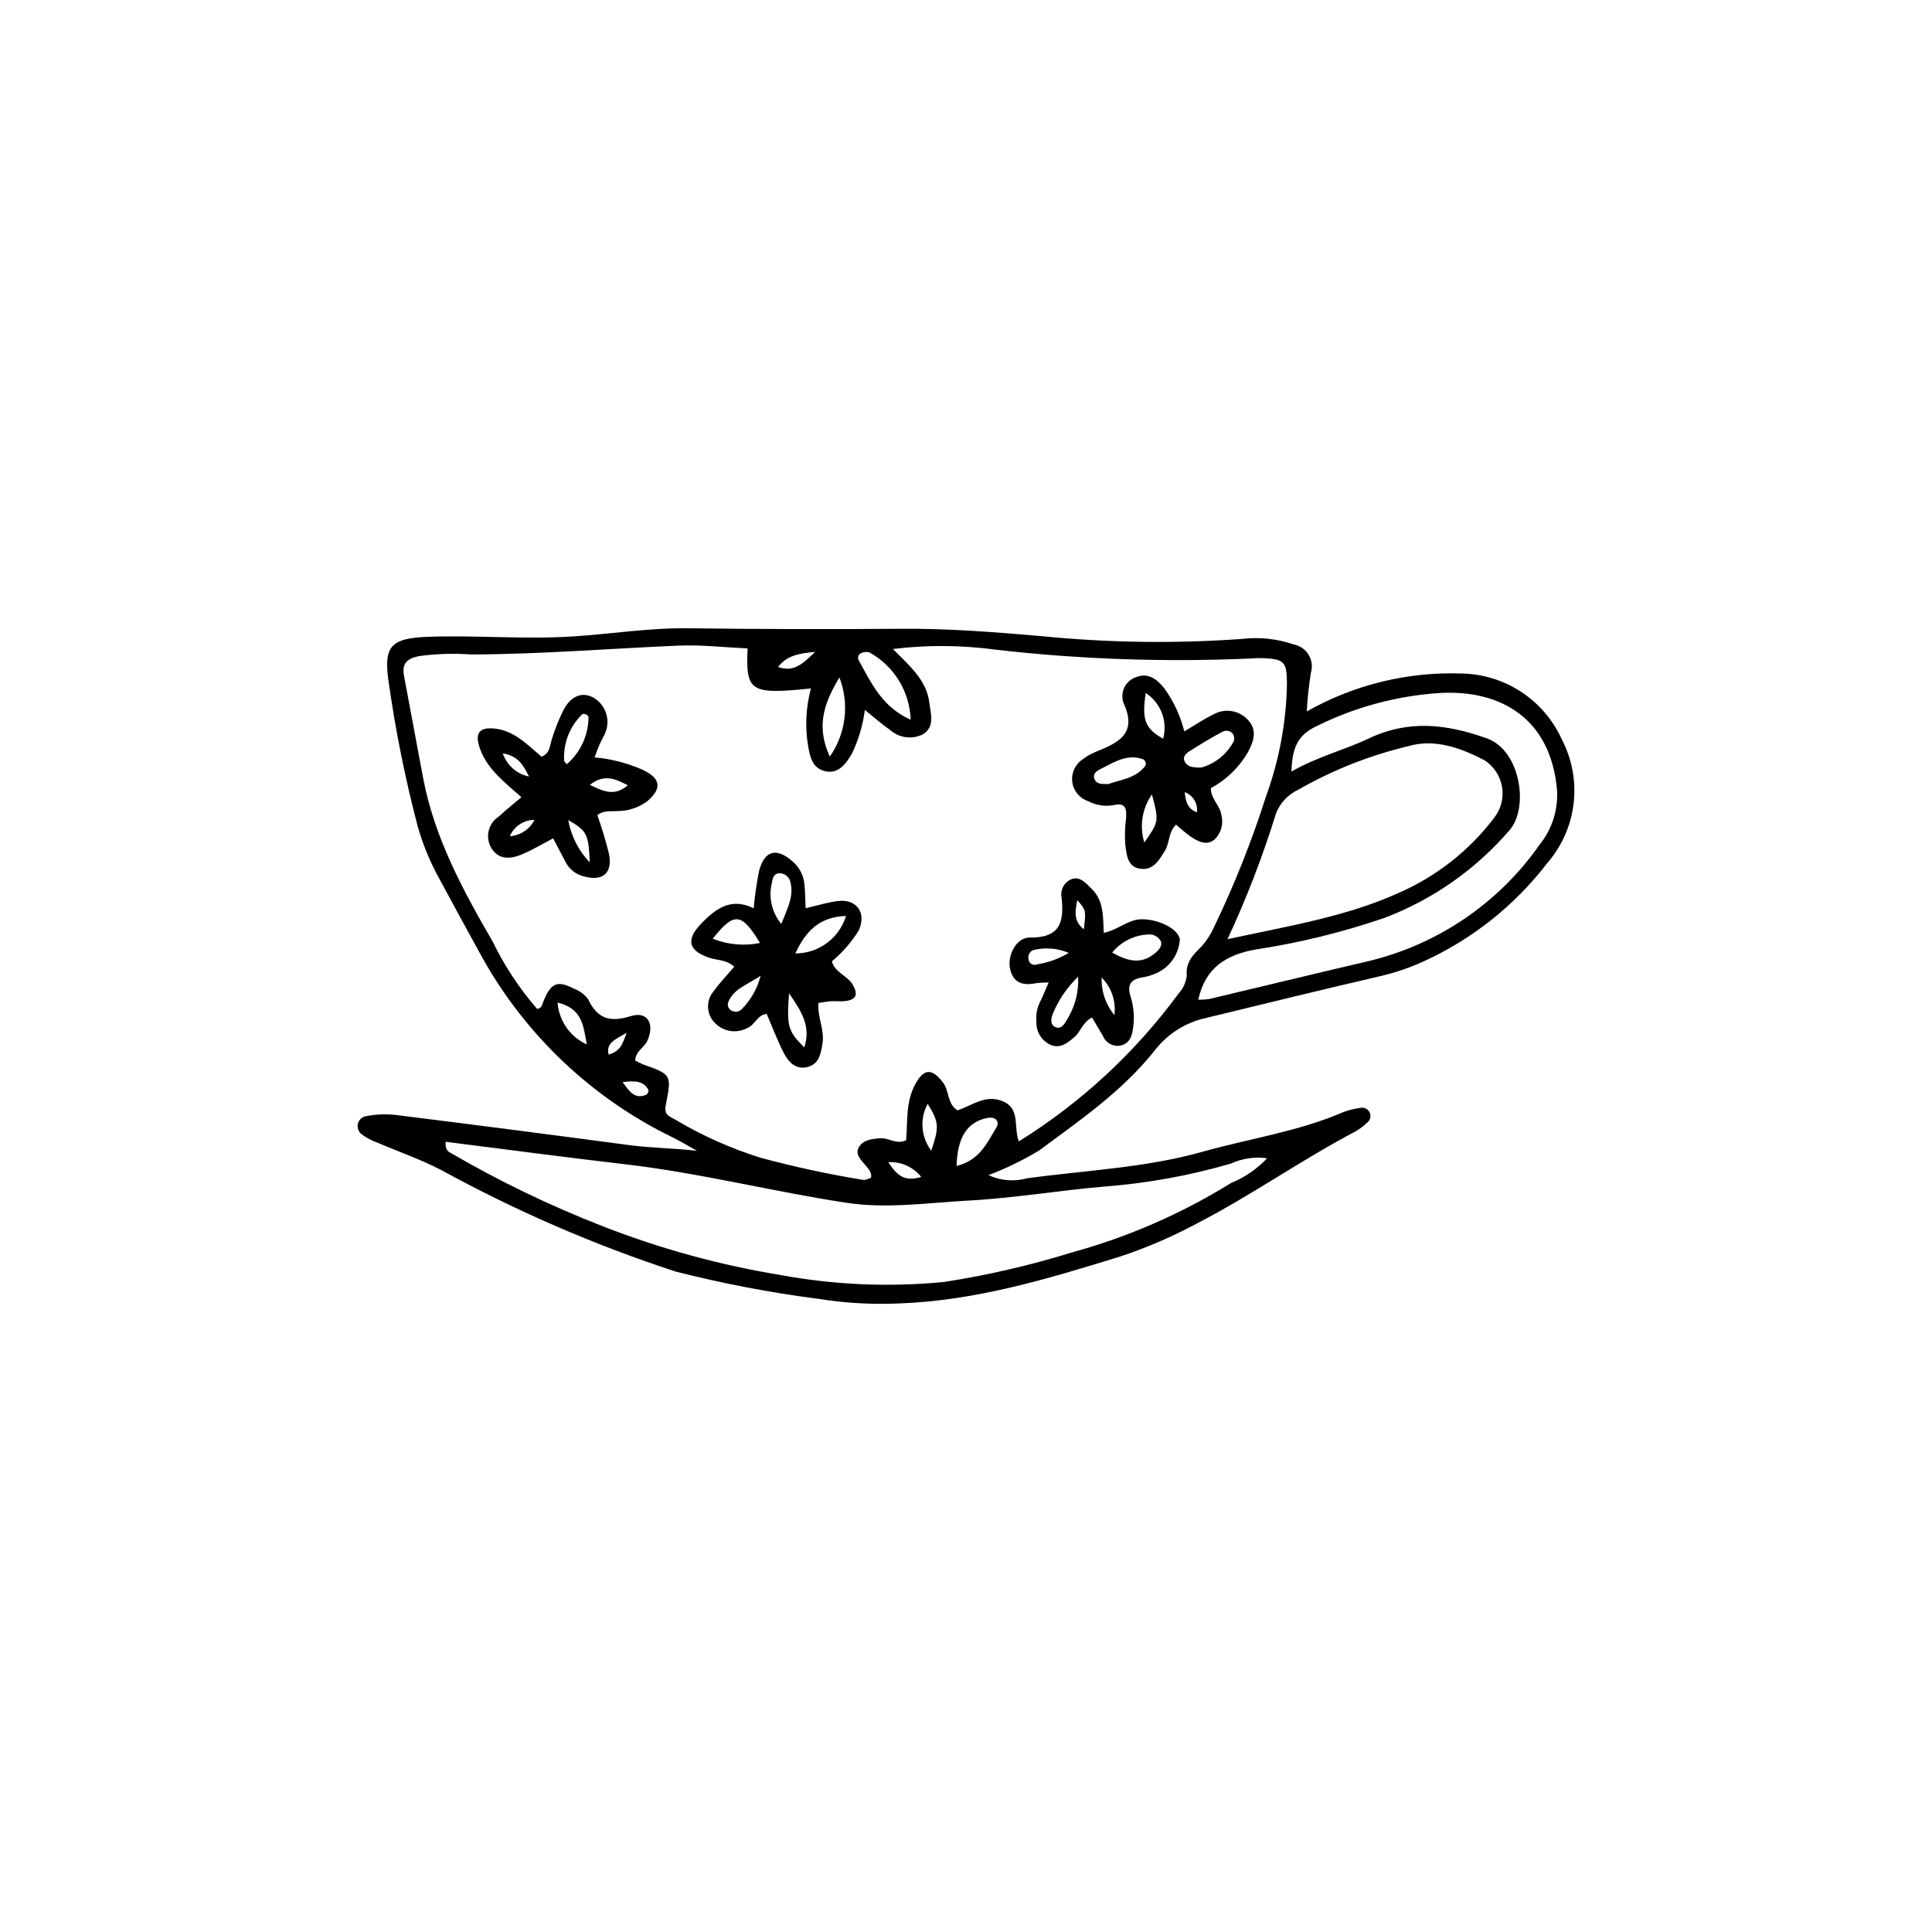 <?xml version="1.0" encoding="UTF-8"?>
<svg width="752pt" height="752pt" version="1.1" viewBox="0 0 752 752" xmlns="http://www.w3.org/2000/svg">
 <defs>
  <clipPath id="a">
   <path d="m139.21 244h473.58v264h-473.58z"/>
  </clipPath>
 </defs>
 <g clip-path="url(#a)">
  <path d="m508.63 276.92c18.426-10.434 39.387-15.543 60.543-14.762 8.23 0.191 16.242 2.707 23.102 7.258s12.293 10.949 15.672 18.457c3.977 7.637 5.566 16.293 4.562 24.844-1 8.555-4.547 16.605-10.18 23.117-12.719 16.598-29.332 29.801-48.371 38.445-5.164 2.352-10.543 4.199-16.066 5.516-22.844 5.316-45.633 10.859-68.418 16.418-7.816 1.68-14.805 6.039-19.754 12.316-12.551 15.992-29.227 27.426-45.344 39.336-6.246 3.754-12.816 6.945-19.625 9.531 4.684 2.188 9.996 2.629 14.977 1.246 22.824-3.141 46.004-4.039 68.344-10.336 18.191-5.129 37.066-7.812 54.59-15.348 2.117-0.828 4.324-1.391 6.574-1.68 1.516-0.453 3.133 0.246 3.84 1.66 0.707 1.41 0.297 3.125-0.973 4.066-1.355 1.312-2.871 2.449-4.512 3.383-21.062 11.098-40.535 24.906-61.73 35.84-9.668 5.199-19.773 9.535-30.199 12.965-27.832 8.605-55.84 17.043-85.242 18.133v-0.004c-10.609 0.516-21.242-0.07-31.727-1.742-18.75-2.418-37.332-5.965-55.652-10.625-31.656-10.348-62.285-23.617-91.488-39.633-8.047-4.152-16.699-7.129-25.035-10.723-2.125-0.746-4.109-1.832-5.883-3.215-1.199-0.98-1.711-2.57-1.312-4.066 0.402-1.492 1.641-2.613 3.168-2.863 3.723-0.719 7.527-0.887 11.301-0.504 30.426 3.797 60.836 7.723 91.227 11.781 8.574 1.133 17.27 1.168 26.262 2.203-3.051-1.695-6.047-3.5-9.16-5.074h-0.004c-31.531-15.246-57.582-39.859-74.586-70.477-5.664-10.281-11.277-20.59-16.84-30.926h-0.004c-3.461-6.32-6.188-13.016-8.137-19.953-4.809-18.309-8.551-36.875-11.215-55.613-2.215-14.449 0.676-17.52 15.59-18.035 18.543-0.645 37.102 1.059 55.66-0.105 15.113-0.945 30.09-3.402 45.316-3.207 27.648 0.352 55.297 0.418 82.953 0.199 18.207-0.148 36.258 1.289 54.375 2.848h-0.004c25.945 2.598 52.066 2.969 78.078 1.113 6.797-0.82 13.691-0.094 20.176 2.117 2.453 0.449 4.598 1.934 5.887 4.07 1.289 2.137 1.598 4.723 0.852 7.106-0.785 4.941-1.316 9.922-1.586 14.922zm-161.09-24.309c7.039 7.008 13.133 12.352 14.184 20.879 0.547 4.438 2.309 9.438-2.594 12.379v0.004c-4.223 2.062-9.273 1.344-12.75-1.82-3.254-2.203-6.191-4.879-9.742-7.727-0.77 5.938-2.488 11.711-5.086 17.105-2.34 3.867-5.207 8.105-10.676 6.676-4.684-1.227-5.594-5.516-6.344-9.816h-0.004c-1.234-7.438-0.848-15.051 1.133-22.324-23.66 2.418-25.406 1.316-24.676-15.582-8.984-0.402-18.023-1.465-27.004-1.082-26.848 1.141-53.645 3.367-80.551 3.434-6.801-0.484-13.633-0.266-20.391 0.648-4.527 0.941-6.711 2.824-5.785 7.668 2.559 13.367 4.949 26.766 7.512 40.133 4.422 23.066 15.441 43.348 27.023 63.367 4.586 9.422 10.383 18.203 17.238 26.125 1.793-0.199 1.879-1.363 2.269-2.367 3.062-7.805 5.484-8.922 12.305-5.387 2.129 0.805 3.977 2.207 5.324 4.039 3.637 7.555 8.379 9.109 16.617 6.543 6.582-2.055 9.395 3.148 6.398 9.664-1.242 2.703-4.594 4.012-4.68 7.606v-0.004c0.938 0.562 1.91 1.059 2.914 1.488 11.125 3.934 11.371 3.973 8.957 15.949-0.797 3.965 1.699 4.391 3.848 5.672 10.414 6.195 21.52 11.148 33.086 14.762 13.129 3.543 26.43 6.414 39.852 8.602 0.973 0.195 2.133-0.527 3.121-0.801 0.402-2.348-1.172-3.566-2.316-5.027-1.594-2.039-4.055-4.078-2.367-6.938 1.695-2.871 4.945-3.109 8.012-3.434 3.391-0.359 6.434 2.617 10.332 0.781 0.609-7.238-0.227-14.922 3.598-21.898 3.324-6.059 6.414-6.203 10.73-0.609 2.551 3.305 1.562 8.336 5.672 10.859 5.598-1.832 10.613-6.125 17.172-3.699 7.562 2.793 4.477 10.164 6.707 15.785h0.004c24.172-15.031 45.254-34.543 62.113-57.48 1.797-1.949 2.93-4.414 3.238-7.043-0.492-5.41 2.629-8.195 5.867-11.477 1.996-2.269 3.625-4.836 4.832-7.606 7.871-16.348 14.586-33.234 20.094-50.523 5.215-14.234 7.988-29.242 8.203-44.398-0.098-8.008-1.031-9.152-8.977-9.562-1.895-0.059-3.789-0.004-5.672 0.156-32.879 1.445-65.82 0.297-98.52-3.43-13.34-1.824-26.859-1.922-40.223-0.289zm-174.11 191.8c-0.141 2.84 0.707 3.606 1.688 4.172 18.965 11.059 38.762 20.625 59.215 28.609 22.555 8.84 45.984 15.266 69.895 19.164 20.855 3.805 42.137 4.691 63.238 2.633 16.828-2.613 33.449-6.457 49.723-11.492 21.859-5.988 42.742-15.098 62.004-27.047 5.305-2.16 10.082-5.438 14.008-9.613-4.797-0.672-9.688 0.047-14.09 2.07-16.012 4.656-32.461 7.648-49.086 8.93-17.73 1.5-35.293 4.516-53.047 5.465-15.812 0.844-31.637 3.262-47.5 0.863-28.77-4.356-57.031-11.613-85.984-14.973-23.246-2.699-46.449-5.805-70.062-8.781zm304.34-78.836c24.312-5.277 46.254-8.793 66.66-18.035h-0.004c14.641-6.387 27.402-16.41 37.07-29.117 2.731-3.418 3.875-7.832 3.148-12.145-0.727-4.309-3.258-8.105-6.953-10.438-9.207-4.766-19.344-8.406-29.504-5.418h-0.004c-15.078 3.594-29.566 9.336-43.016 17.043-3.805 1.824-6.805 4.988-8.422 8.883-5.188 16.824-11.527 33.273-18.977 49.227zm-11.359 23.527c1.375 0.035 2.75-0.039 4.113-0.215 20.578-4.875 41.121-9.883 61.719-14.684 27.18-6.402 51.047-22.586 67.055-45.465 4.812-5.977 7.223-13.543 6.75-21.203-2.441-28-21.906-38.824-44.773-37.848-17.039 0.988-33.695 5.422-48.969 13.031-7.531 3.598-9.297 8.656-9.641 17.602 10.344-5.898 20.617-8.371 30.02-12.84 15.539-7.387 30.23-5.734 46.082-0.074 13.023 4.648 16.457 26.914 8.801 35.723-13.125 15.266-29.863 27.004-48.688 34.148-16.457 5.637-33.391 9.781-50.594 12.375-10.789 2.035-19.145 6.856-21.875 19.449zm-111.95-108.96c-0.367-10.969-6.484-20.938-16.098-26.234-1.055-0.254-2.164-0.152-3.156 0.289-0.535 0.227-0.941 0.672-1.121 1.219-0.18 0.551-0.113 1.152 0.184 1.645 4.832 8.711 8.996 18.059 20.191 23.082zm-31.469 14.348c6.301-9.016 7.695-20.578 3.715-30.832-5.242 9.02-9.57 18.137-3.715 30.832zm49.336 159.34c8.938-2.144 11.902-9.012 15.477-14.941 1.441-2.391-0.281-4.332-3.348-3.762-7.781 1.445-11.812 7.277-12.129 18.699zm-9.848-5.961c3.156-9.363 3.004-11.062-1.398-18.234l-0.004-0.004c-1.547 2.852-2.238 6.09-1.992 9.324 0.25 3.234 1.426 6.328 3.391 8.91zm-145.46-57.641c0.262 3.484 1.453 6.84 3.457 9.703 2 2.867 4.734 5.144 7.918 6.59-1.406-7.871-1.918-13.949-11.375-16.293zm128.72 62.125c2.691 3.902 5.375 8.078 12.855 5.758v0.004c-3.102-3.891-7.891-6.035-12.855-5.762zm-28.434-198.63c-6.547 0.676-10.934 1.359-14.453 5.883 6.223 2.191 9.508-1.223 14.453-5.879zm-74.953 167.47c2.606 3.574 4.637 6.856 9.262 4.883 0.562-0.43 0.863-1.117 0.793-1.82-1.879-3.492-5.098-3.684-10.055-3.062zm1.551-19.195c-4.777 2.781-8.02 4.019-7.031 8.441h-0.004c2.043-0.445 3.824-1.691 4.941-3.457 0.832-1.602 1.531-3.266 2.09-4.984z"/>
 </g>
 <path d="m285.78 376.3c-2.988-2.836-6.66-2.457-9.832-3.551-8.078-2.781-9.043-7.059-2.922-13.344 5.488-5.629 11.449-10.254 20.324-5.871l-0.004 0.004c0.449-4.82 1.141-9.617 2.074-14.367 2.047-8.16 6.836-9.43 13.105-3.844 2.629 2.238 4.273 5.418 4.594 8.855 0.281 2.961 0.305 5.949 0.465 9.34 4.562-1.051 8.484-2.301 12.496-2.805 7.379-0.93 11.301 4.594 8.168 11.453-2.812 4.551-6.348 8.617-10.465 12.031 1.258 4.477 6.109 5.551 8.16 9.113 2.102 3.648 1.398 5.719-2.707 6.309-1.855 0.266-3.785-0.016-5.676 0.09-1.465 0.082-2.918 0.387-5 0.676-0.43 5.484 2.402 10.422 1.602 15.625-0.66 4.281-1.445 8.602-6.523 9.445-4.426 0.734-7.012-2.519-8.742-5.949-2.371-4.703-4.238-9.656-6.461-14.824-3.57 0.168-4.57 4.34-7.644 5.488l0.004 0.004c-4.164 2.211-9.293 1.379-12.547-2.031-3.402-3.394-3.566-8.852-0.375-12.441 2.394-3.32 5.262-6.293 7.906-9.406zm43.527-19.789c-10.371 0.41-15.555 5.723-19.742 14.602 4.422 0.004 8.727-1.414 12.281-4.043 3.555-2.629 6.168-6.332 7.461-10.559zm-25.188 3.125c2.453-6.195 4.949-10.844 3.531-16.312-0.406-1.898-2.035-3.297-3.977-3.41-2.559-0.172-2.984 2.156-3.246 3.781l0.004-0.004c-1.371 5.598-0.004 11.516 3.688 15.945zm-8.305 7.402c-7.211-11.902-10.117-12.113-18.371-1.672 5.824 2.352 12.215 2.934 18.367 1.672zm11.312 19.609c-0.945 12.977-0.414 14.707 5.93 21.035 2.844-8.414-1.535-14.637-5.93-21.035zm-11.059-6.836c-5.328 3.488-9.48 4.812-11.887 8.785-0.801 1.324-1.371 2.828-0.312 4.059l-0.004 0.004c0.613 0.723 1.508 1.145 2.453 1.156 0.945 0.012 1.852-0.387 2.481-1.098 3.512-3.59 6.019-8.039 7.269-12.906z"/>
 <path d="m202.95 310.3c-6.379-5.723-13.141-10.691-16.09-18.781-2.246-6.168-0.32-8.715 6.094-7.883 7.562 0.98 12.555 6.481 17.852 10.902 3.414-1.406 3.133-4.336 3.977-6.723h-0.004c1.215-3.977 2.75-7.848 4.594-11.574 2.957-5.367 7.055-6.898 11.145-4.941v-0.004c4.867 2.504 7.129 8.227 5.289 13.383-0.633 1.773-1.684 3.394-2.457 5.121-0.602 1.348-1.07 2.754-1.934 5.012l0.004-0.004c6.43 0.559 12.723 2.172 18.625 4.781 7.117 3.312 7.809 7.289 1.84 12.309-3.371 2.496-7.461 3.828-11.656 3.797-2.566 0.199-5.344-0.367-7.727 1.598v-0.004c1.766 4.934 3.277 9.953 4.535 15.039 1.496 7.481-2.434 10.852-9.656 8.809-3.004-0.664-5.578-2.586-7.066-5.277-1.566-3-3.141-5.992-5.004-9.551-4.246 2.215-8.035 4.504-12.074 6.215-4.438 1.879-9.125 2.328-12.062-2.547-2.391-4.172-1.113-9.488 2.914-12.113 2.734-2.535 5.664-4.852 8.863-7.562zm17.637-12.832h-0.004c5.328-4.57 8.422-11.215 8.492-18.234-0.039-1.125-2.004-1.727-2.609-1.082v0.004c-4.769 4.711-7.277 11.246-6.883 17.938 0.02 0.305 0.41 0.582 1 1.375zm8.969 38.211c-0.477-11.152-1.117-12.324-8.359-16.453h-0.008c1.105 6.188 4.016 11.914 8.363 16.453zm0.047-30.191c5.434 2.648 9.645 4.551 14.77 0.168-5.019-2.578-9.227-4.488-14.773-0.168zm-23.703-3.242c-1.992-3.887-3.914-8.039-10.188-9.004h-0.004c1.547 4.606 5.43 8.035 10.188 9.004zm2.125 16.883h-0.004c-4.172 0.008-7.941 2.5-9.578 6.34 4.094-0.254 7.742-2.668 9.578-6.34z"/>
 <path d="m460.97 284.69c4.117-2.438 7.516-4.773 11.188-6.535 4.441-2.602 10.098-1.75 13.574 2.051 3.797 4.023 2.219 8.43-0.016 12.609-3.422 5.898-8.41 10.73-14.41 13.969-0.043 4.231 3.637 6.734 4.117 10.566v-0.004c0.867 3.379-0.141 6.965-2.641 9.391-3.195 2.629-6.469 0.785-9.352-1.117l-0.004 0.004c-1.961-1.449-3.852-2.996-5.656-4.637-3.031 2.809-2.441 7.066-4.34 10.152-2.238 3.641-4.484 7.586-9.344 7.043-5.402-0.602-5.57-5.633-6.102-9.586h0.004c-0.234-3.398-0.125-6.809 0.328-10.18 0.25-3.543-0.188-6.16-4.832-5.027l-0.004-0.004c-3.394 0.613-6.898 0.066-9.945-1.555-3.332-1.105-5.734-4.027-6.172-7.512s1.168-6.91 4.125-8.805c1.496-1.16 3.148-2.106 4.902-2.809 8.586-3.519 16.562-6.891 10.934-19.055-0.73-2.031-0.594-4.273 0.379-6.195 0.973-1.926 2.699-3.363 4.766-3.977 4.547-1.707 7.969 1.004 10.719 4.461 3.648 5.031 6.289 10.719 7.781 16.75zm6.664 14.066c5.352-1.527 9.863-5.156 12.5-10.059 0.41-1.004 0.32-2.141-0.234-3.07-1-1.211-2.723-1.543-4.102-0.789-4.262 2.258-8.402 4.769-12.48 7.352-1.52 0.961-3.32 2.246-2.047 4.477 1.02 1.785 2.922 2.137 6.363 2.09zm-36.25 6.434c4.773-1.723 10.672-2.191 14.387-7.062 0.27-0.5 0.301-1.098 0.078-1.625-0.219-0.523-0.664-0.922-1.215-1.082-6-1.992-10.895 1.211-15.855 3.699-1.523 0.762-3.703 1.793-2.731 4.176 0.844 2.074 2.977 1.836 5.332 1.895zm14.582-35.441c-1.617 10.477-0.23 13.852 6.773 17.785h-0.004c0.898-3.301 0.727-6.801-0.488-9.996-1.219-3.195-3.418-5.922-6.285-7.789zm-0.562 58.18c5.715-8.176 5.731-8.273 2.965-18.707-3.816 5.445-4.91 12.348-2.965 18.707zm15.719-19.602c0.406 3.082 0.691 6.312 4.742 7.852l0.004-0.004c0.457-3.406-1.516-6.672-4.746-7.848z"/>
 <path d="m408.16 382.42c-1.59-0.012-3.176 0.07-4.758 0.246-5.133 1.074-9.129 0.066-10.277-5.758-1.023-5.172 2.449-12.043 7.754-11.98 11.801 0.141 13.348-6.047 12.328-15.5-0.633-3.129 1.125-6.246 4.125-7.328 3.328-0.945 5.406 1.773 7.59 3.879 4.758 4.59 4.391 10.875 4.699 17.117 5.836-1.277 9.477-5.203 14.625-5.285 6.664-0.105 14.371 3.707 14.992 7.824v-0.004c-0.184 3.012-1.246 5.906-3.055 8.324-1.809 2.414-4.289 4.246-7.129 5.269-1.402 0.562-2.863 0.973-4.359 1.211-4.859 0.734-6.121 3.125-4.516 7.836 1.191 4.004 1.457 8.227 0.785 12.352-0.395 3.176-1.695 5.906-5.297 6.422-2.727 0.293-5.316-1.254-6.352-3.793-1.297-2.231-2.629-4.441-4.273-7.207-3.644 1.852-4.426 5.57-6.867 7.641-2.609 2.215-5.379 4.531-9.066 3.086-3.594-1.535-5.863-5.137-5.695-9.043-0.273-2.644 0.207-5.312 1.379-7.699 1.035-1.988 1.828-4.102 3.367-7.609zm24.742-11.648c6.449 3.684 11.586 4.508 16.68 0.234 1.438-1.207 3.016-2.836 2.188-4.777-0.977-1.703-2.856-2.68-4.812-2.504-5.477 0.23-10.594 2.797-14.055 7.047zm-13.254 9.383h-0.004c-4.336 4.176-7.746 9.219-10.004 14.801-0.664 1.859-0.805 4.004 1.191 4.856 2.086 0.887 3.391-1.023 4.297-2.617 3.238-5.074 4.816-11.027 4.516-17.039zm-3.648-9.254h-0.004c-4.348-1.848-9.176-2.238-13.766-1.113-1.449 0.543-2.258 2.094-1.875 3.594 0.051 0.754 0.465 1.438 1.109 1.832 0.645 0.398 1.438 0.457 2.133 0.16 4.383-0.68 8.59-2.199 12.398-4.473zm17.766 24.215c0.691-5.379-1.141-10.773-4.969-14.617-0.188 5.316 1.582 10.516 4.969 14.617zm-11.914-33.414c0.895-7.375 0.895-7.375-2.519-11.344-0.859 4.383-1.582 8.109 2.519 11.344z"/>
</svg>
